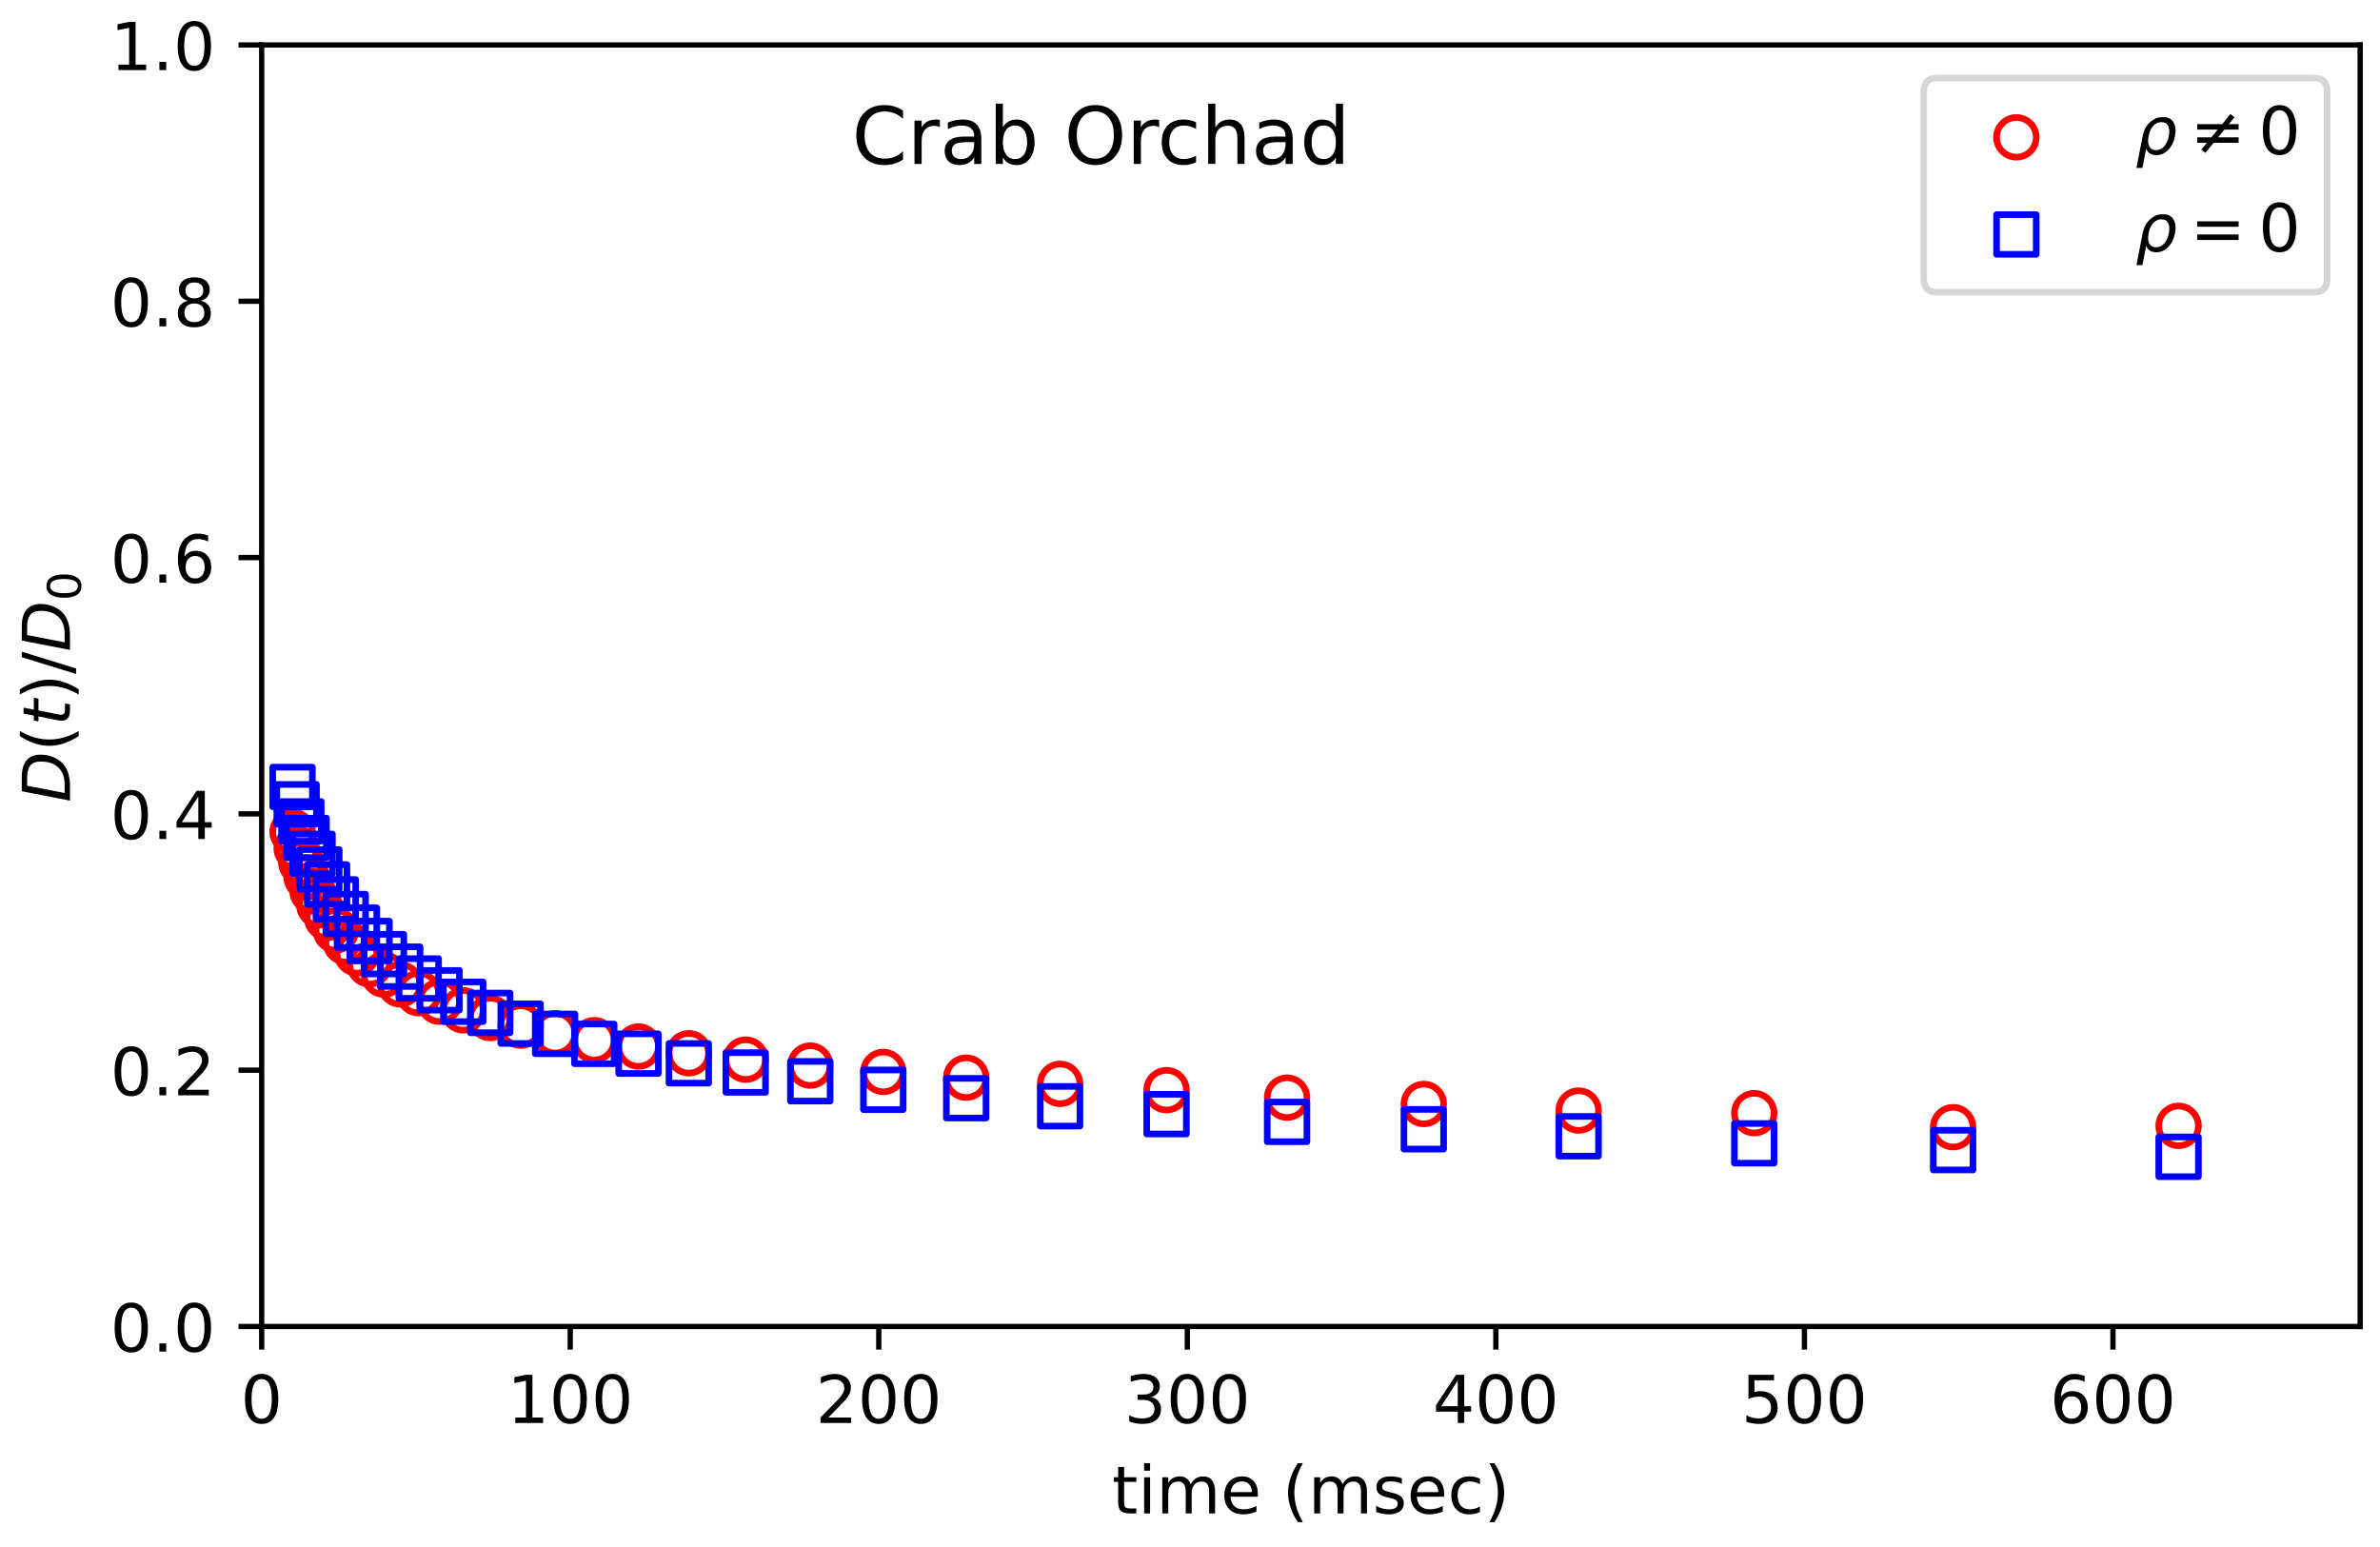 <?xml version="1.0" encoding="utf-8" standalone="no"?>
<!DOCTYPE svg PUBLIC "-//W3C//DTD SVG 1.1//EN"
  "http://www.w3.org/Graphics/SVG/1.1/DTD/svg11.dtd">
<!-- Created with matplotlib (https://matplotlib.org/) -->
<svg height="234pt" version="1.1" viewBox="0 0 360 234" width="360pt" xmlns="http://www.w3.org/2000/svg" xmlns:xlink="http://www.w3.org/1999/xlink">
 <defs>
  <style type="text/css">*{stroke-linecap:butt;stroke-linejoin:round;}</style>
 </defs>
 <g id="figure_1">
  <g id="patch_1">
   <path d="M 0 234 
L 360 234 
L 360 0 
L 0 0 
z
" style="fill:#ffffff;"/>
  </g>
  <g id="axes_1">
   <g id="patch_2">
    <path d="M 39.581 200.644 
L 357 200.644 
L 357 6.799 
L 39.581 6.799 
z
" style="fill:#ffffff;"/>
   </g>
   <g id="PathCollection_1">
    <defs>
     <path d="M 0 3 
C 0.796 3 1.559 2.684 2.121 2.121 
C 2.684 1.559 3 0.796 3 -0 
C 3 -0.796 2.684 -1.559 2.121 -2.121 
C 1.559 -2.684 0.796 -3 0 -3 
C -0.796 -3 -1.559 -2.684 -2.121 -2.121 
C -2.684 -1.559 -3 -0.796 -3 0 
C -3 0.796 -2.684 1.559 -2.121 2.121 
C -1.559 2.684 -0.796 3 0 3 
z
" id="C0_0_7308f33ba0"/>
    </defs>
    <g clip-path="url(#p90717a68d7)">
     <use style="fill:none;stroke:#ff0000;" x="44.249" xlink:href="#C0_0_7308f33ba0" y="125.821"/>
    </g>
    <g clip-path="url(#p90717a68d7)">
     <use style="fill:none;stroke:#ff0000;" x="44.871" xlink:href="#C0_0_7308f33ba0" y="128.321"/>
    </g>
    <g clip-path="url(#p90717a68d7)">
     <use style="fill:none;stroke:#ff0000;" x="45.586" xlink:href="#C0_0_7308f33ba0" y="130.502"/>
    </g>
    <g clip-path="url(#p90717a68d7)">
     <use style="fill:none;stroke:#ff0000;" x="46.38" xlink:href="#C0_0_7308f33ba0" y="132.699"/>
    </g>
    <g clip-path="url(#p90717a68d7)">
     <use style="fill:none;stroke:#ff0000;" x="47.282" xlink:href="#C0_0_7308f33ba0" y="134.822"/>
    </g>
    <g clip-path="url(#p90717a68d7)">
     <use style="fill:none;stroke:#ff0000;" x="48.309" xlink:href="#C0_0_7308f33ba0" y="136.937"/>
    </g>
    <g clip-path="url(#p90717a68d7)">
     <use style="fill:none;stroke:#ff0000;" x="49.476" xlink:href="#C0_0_7308f33ba0" y="138.839"/>
    </g>
    <g clip-path="url(#p90717a68d7)">
     <use style="fill:none;stroke:#ff0000;" x="50.798" xlink:href="#C0_0_7308f33ba0" y="140.728"/>
    </g>
    <g clip-path="url(#p90717a68d7)">
     <use style="fill:none;stroke:#ff0000;" x="52.292" xlink:href="#C0_0_7308f33ba0" y="142.517"/>
    </g>
    <g clip-path="url(#p90717a68d7)">
     <use style="fill:none;stroke:#ff0000;" x="53.987" xlink:href="#C0_0_7308f33ba0" y="144.197"/>
    </g>
    <g clip-path="url(#p90717a68d7)">
     <use style="fill:none;stroke:#ff0000;" x="55.901" xlink:href="#C0_0_7308f33ba0" y="145.857"/>
    </g>
    <g clip-path="url(#p90717a68d7)">
     <use style="fill:none;stroke:#ff0000;" x="58.079" xlink:href="#C0_0_7308f33ba0" y="147.421"/>
    </g>
    <g clip-path="url(#p90717a68d7)">
     <use style="fill:none;stroke:#ff0000;" x="60.537" xlink:href="#C0_0_7308f33ba0" y="148.894"/>
    </g>
    <g clip-path="url(#p90717a68d7)">
     <use style="fill:none;stroke:#ff0000;" x="63.337" xlink:href="#C0_0_7308f33ba0" y="150.232"/>
    </g>
    <g clip-path="url(#p90717a68d7)">
     <use style="fill:none;stroke:#ff0000;" x="66.495" xlink:href="#C0_0_7308f33ba0" y="151.518"/>
    </g>
    <g clip-path="url(#p90717a68d7)">
     <use style="fill:none;stroke:#ff0000;" x="70.073" xlink:href="#C0_0_7308f33ba0" y="152.818"/>
    </g>
    <g clip-path="url(#p90717a68d7)">
     <use style="fill:none;stroke:#ff0000;" x="74.149" xlink:href="#C0_0_7308f33ba0" y="153.988"/>
    </g>
    <g clip-path="url(#p90717a68d7)">
     <use style="fill:none;stroke:#ff0000;" x="78.754" xlink:href="#C0_0_7308f33ba0" y="155.142"/>
    </g>
    <g clip-path="url(#p90717a68d7)">
     <use style="fill:none;stroke:#ff0000;" x="83.966" xlink:href="#C0_0_7308f33ba0" y="156.282"/>
    </g>
    <g clip-path="url(#p90717a68d7)">
     <use style="fill:none;stroke:#ff0000;" x="89.893" xlink:href="#C0_0_7308f33ba0" y="157.337"/>
    </g>
    <g clip-path="url(#p90717a68d7)">
     <use style="fill:none;stroke:#ff0000;" x="96.582" xlink:href="#C0_0_7308f33ba0" y="158.293"/>
    </g>
    <g clip-path="url(#p90717a68d7)">
     <use style="fill:none;stroke:#ff0000;" x="104.19" xlink:href="#C0_0_7308f33ba0" y="159.318"/>
    </g>
    <g clip-path="url(#p90717a68d7)">
     <use style="fill:none;stroke:#ff0000;" x="112.793" xlink:href="#C0_0_7308f33ba0" y="160.276"/>
    </g>
    <g clip-path="url(#p90717a68d7)">
     <use style="fill:none;stroke:#ff0000;" x="122.562" xlink:href="#C0_0_7308f33ba0" y="161.177"/>
    </g>
    <g clip-path="url(#p90717a68d7)">
     <use style="fill:none;stroke:#ff0000;" x="133.608" xlink:href="#C0_0_7308f33ba0" y="162.14"/>
    </g>
    <g clip-path="url(#p90717a68d7)">
     <use style="fill:none;stroke:#ff0000;" x="146.147" xlink:href="#C0_0_7308f33ba0" y="163.005"/>
    </g>
    <g clip-path="url(#p90717a68d7)">
     <use style="fill:none;stroke:#ff0000;" x="160.35" xlink:href="#C0_0_7308f33ba0" y="163.947"/>
    </g>
    <g clip-path="url(#p90717a68d7)">
     <use style="fill:none;stroke:#ff0000;" x="176.452" xlink:href="#C0_0_7308f33ba0" y="164.898"/>
    </g>
    <g clip-path="url(#p90717a68d7)">
     <use style="fill:none;stroke:#ff0000;" x="194.685" xlink:href="#C0_0_7308f33ba0" y="166.029"/>
    </g>
    <g clip-path="url(#p90717a68d7)">
     <use style="fill:none;stroke:#ff0000;" x="215.36" xlink:href="#C0_0_7308f33ba0" y="166.989"/>
    </g>
    <g clip-path="url(#p90717a68d7)">
     <use style="fill:none;stroke:#ff0000;" x="238.789" xlink:href="#C0_0_7308f33ba0" y="167.982"/>
    </g>
    <g clip-path="url(#p90717a68d7)">
     <use style="fill:none;stroke:#ff0000;" x="265.344" xlink:href="#C0_0_7308f33ba0" y="168.375"/>
    </g>
    <g clip-path="url(#p90717a68d7)">
     <use style="fill:none;stroke:#ff0000;" x="295.431" xlink:href="#C0_0_7308f33ba0" y="170.494"/>
    </g>
    <g clip-path="url(#p90717a68d7)">
     <use style="fill:none;stroke:#ff0000;" x="329.532" xlink:href="#C0_0_7308f33ba0" y="170.294"/>
    </g>
   </g>
   <g id="PathCollection_2">
    <defs>
     <path d="M -3 3 
L 3 3 
L 3 -3 
L -3 -3 
z
" id="C1_0_5c56d8bb95"/>
    </defs>
    <g clip-path="url(#p90717a68d7)">
     <use style="fill:none;stroke:#0000ff;" x="44.249" xlink:href="#C1_0_5c56d8bb95" y="119.039"/>
    </g>
    <g clip-path="url(#p90717a68d7)">
     <use style="fill:none;stroke:#0000ff;" x="44.871" xlink:href="#C1_0_5c56d8bb95" y="121.654"/>
    </g>
    <g clip-path="url(#p90717a68d7)">
     <use style="fill:none;stroke:#0000ff;" x="45.586" xlink:href="#C1_0_5c56d8bb95" y="124.24"/>
    </g>
    <g clip-path="url(#p90717a68d7)">
     <use style="fill:none;stroke:#0000ff;" x="46.38" xlink:href="#C1_0_5c56d8bb95" y="126.751"/>
    </g>
    <g clip-path="url(#p90717a68d7)">
     <use style="fill:none;stroke:#0000ff;" x="47.282" xlink:href="#C1_0_5c56d8bb95" y="129.158"/>
    </g>
    <g clip-path="url(#p90717a68d7)">
     <use style="fill:none;stroke:#0000ff;" x="48.309" xlink:href="#C1_0_5c56d8bb95" y="131.503"/>
    </g>
    <g clip-path="url(#p90717a68d7)">
     <use style="fill:none;stroke:#0000ff;" x="49.476" xlink:href="#C1_0_5c56d8bb95" y="133.776"/>
    </g>
    <g clip-path="url(#p90717a68d7)">
     <use style="fill:none;stroke:#0000ff;" x="50.798" xlink:href="#C1_0_5c56d8bb95" y="136.038"/>
    </g>
    <g clip-path="url(#p90717a68d7)">
     <use style="fill:none;stroke:#0000ff;" x="52.292" xlink:href="#C1_0_5c56d8bb95" y="138.256"/>
    </g>
    <g clip-path="url(#p90717a68d7)">
     <use style="fill:none;stroke:#0000ff;" x="53.987" xlink:href="#C1_0_5c56d8bb95" y="140.314"/>
    </g>
    <g clip-path="url(#p90717a68d7)">
     <use style="fill:none;stroke:#0000ff;" x="55.901" xlink:href="#C1_0_5c56d8bb95" y="142.339"/>
    </g>
    <g clip-path="url(#p90717a68d7)">
     <use style="fill:none;stroke:#0000ff;" x="58.079" xlink:href="#C1_0_5c56d8bb95" y="144.324"/>
    </g>
    <g clip-path="url(#p90717a68d7)">
     <use style="fill:none;stroke:#0000ff;" x="60.537" xlink:href="#C1_0_5c56d8bb95" y="146.211"/>
    </g>
    <g clip-path="url(#p90717a68d7)">
     <use style="fill:none;stroke:#0000ff;" x="63.337" xlink:href="#C1_0_5c56d8bb95" y="148.007"/>
    </g>
    <g clip-path="url(#p90717a68d7)">
     <use style="fill:none;stroke:#0000ff;" x="66.495" xlink:href="#C1_0_5c56d8bb95" y="149.794"/>
    </g>
    <g clip-path="url(#p90717a68d7)">
     <use style="fill:none;stroke:#0000ff;" x="70.073" xlink:href="#C1_0_5c56d8bb95" y="151.529"/>
    </g>
    <g clip-path="url(#p90717a68d7)">
     <use style="fill:none;stroke:#0000ff;" x="74.149" xlink:href="#C1_0_5c56d8bb95" y="153.215"/>
    </g>
    <g clip-path="url(#p90717a68d7)">
     <use style="fill:none;stroke:#0000ff;" x="78.754" xlink:href="#C1_0_5c56d8bb95" y="154.833"/>
    </g>
    <g clip-path="url(#p90717a68d7)">
     <use style="fill:none;stroke:#0000ff;" x="83.966" xlink:href="#C1_0_5c56d8bb95" y="156.383"/>
    </g>
    <g clip-path="url(#p90717a68d7)">
     <use style="fill:none;stroke:#0000ff;" x="89.893" xlink:href="#C1_0_5c56d8bb95" y="157.897"/>
    </g>
    <g clip-path="url(#p90717a68d7)">
     <use style="fill:none;stroke:#0000ff;" x="96.582" xlink:href="#C1_0_5c56d8bb95" y="159.377"/>
    </g>
    <g clip-path="url(#p90717a68d7)">
     <use style="fill:none;stroke:#0000ff;" x="104.19" xlink:href="#C1_0_5c56d8bb95" y="160.836"/>
    </g>
    <g clip-path="url(#p90717a68d7)">
     <use style="fill:none;stroke:#0000ff;" x="112.793" xlink:href="#C1_0_5c56d8bb95" y="162.222"/>
    </g>
    <g clip-path="url(#p90717a68d7)">
     <use style="fill:none;stroke:#0000ff;" x="122.562" xlink:href="#C1_0_5c56d8bb95" y="163.55"/>
    </g>
    <g clip-path="url(#p90717a68d7)">
     <use style="fill:none;stroke:#0000ff;" x="133.608" xlink:href="#C1_0_5c56d8bb95" y="164.841"/>
    </g>
    <g clip-path="url(#p90717a68d7)">
     <use style="fill:none;stroke:#0000ff;" x="146.147" xlink:href="#C1_0_5c56d8bb95" y="166.115"/>
    </g>
    <g clip-path="url(#p90717a68d7)">
     <use style="fill:none;stroke:#0000ff;" x="160.35" xlink:href="#C1_0_5c56d8bb95" y="167.335"/>
    </g>
    <g clip-path="url(#p90717a68d7)">
     <use style="fill:none;stroke:#0000ff;" x="176.452" xlink:href="#C1_0_5c56d8bb95" y="168.52"/>
    </g>
    <g clip-path="url(#p90717a68d7)">
     <use style="fill:none;stroke:#0000ff;" x="194.685" xlink:href="#C1_0_5c56d8bb95" y="169.697"/>
    </g>
    <g clip-path="url(#p90717a68d7)">
     <use style="fill:none;stroke:#0000ff;" x="215.36" xlink:href="#C1_0_5c56d8bb95" y="170.812"/>
    </g>
    <g clip-path="url(#p90717a68d7)">
     <use style="fill:none;stroke:#0000ff;" x="238.789" xlink:href="#C1_0_5c56d8bb95" y="171.874"/>
    </g>
    <g clip-path="url(#p90717a68d7)">
     <use style="fill:none;stroke:#0000ff;" x="265.344" xlink:href="#C1_0_5c56d8bb95" y="172.936"/>
    </g>
    <g clip-path="url(#p90717a68d7)">
     <use style="fill:none;stroke:#0000ff;" x="295.431" xlink:href="#C1_0_5c56d8bb95" y="173.967"/>
    </g>
    <g clip-path="url(#p90717a68d7)">
     <use style="fill:none;stroke:#0000ff;" x="329.532" xlink:href="#C1_0_5c56d8bb95" y="174.98"/>
    </g>
   </g>
   <g id="matplotlib.axis_1">
    <g id="xtick_1">
     <g id="line2d_1">
      <defs>
       <path d="M 0 0 
L 0 3.5 
" id="m762b34ddd3" style="stroke:#000000;stroke-width:0.8;"/>
      </defs>
      <g>
       <use style="stroke:#000000;stroke-width:0.8;" x="39.581" xlink:href="#m762b34ddd3" y="200.644"/>
      </g>
     </g>
     <g id="text_1">
      <!-- 0 -->
      <g transform="translate(36.4 215.242)scale(0.1 -0.1)">
       <defs>
        <path d="M 31.781 66.406 
Q 24.172 66.406 20.328 58.906 
Q 16.5 51.422 16.5 36.375 
Q 16.5 21.391 20.328 13.891 
Q 24.172 6.391 31.781 6.391 
Q 39.453 6.391 43.281 13.891 
Q 47.125 21.391 47.125 36.375 
Q 47.125 51.422 43.281 58.906 
Q 39.453 66.406 31.781 66.406 
z
M 31.781 74.219 
Q 44.047 74.219 50.516 64.516 
Q 56.984 54.828 56.984 36.375 
Q 56.984 17.969 50.516 8.266 
Q 44.047 -1.422 31.781 -1.422 
Q 19.531 -1.422 13.062 8.266 
Q 6.594 17.969 6.594 36.375 
Q 6.594 54.828 13.062 64.516 
Q 19.531 74.219 31.781 74.219 
z
" id="DejaVuSans-48"/>
       </defs>
       <use xlink:href="#DejaVuSans-48"/>
      </g>
     </g>
    </g>
    <g id="xtick_2">
     <g id="line2d_2">
      <g>
       <use style="stroke:#000000;stroke-width:0.8;" x="86.252" xlink:href="#m762b34ddd3" y="200.644"/>
      </g>
     </g>
     <g id="text_2">
      <!-- 100 -->
      <g transform="translate(76.709 215.242)scale(0.1 -0.1)">
       <defs>
        <path d="M 12.406 8.297 
L 28.516 8.297 
L 28.516 63.922 
L 10.984 60.406 
L 10.984 69.391 
L 28.422 72.906 
L 38.281 72.906 
L 38.281 8.297 
L 54.391 8.297 
L 54.391 0 
L 12.406 0 
z
" id="DejaVuSans-49"/>
       </defs>
       <use xlink:href="#DejaVuSans-49"/>
       <use x="63.623" xlink:href="#DejaVuSans-48"/>
       <use x="127.246" xlink:href="#DejaVuSans-48"/>
      </g>
     </g>
    </g>
    <g id="xtick_3">
     <g id="line2d_3">
      <g>
       <use style="stroke:#000000;stroke-width:0.8;" x="132.923" xlink:href="#m762b34ddd3" y="200.644"/>
      </g>
     </g>
     <g id="text_3">
      <!-- 200 -->
      <g transform="translate(123.38 215.242)scale(0.1 -0.1)">
       <defs>
        <path d="M 19.188 8.297 
L 53.609 8.297 
L 53.609 0 
L 7.328 0 
L 7.328 8.297 
Q 12.938 14.109 22.625 23.891 
Q 32.328 33.688 34.812 36.531 
Q 39.547 41.844 41.422 45.531 
Q 43.312 49.219 43.312 52.781 
Q 43.312 58.594 39.234 62.25 
Q 35.156 65.922 28.609 65.922 
Q 23.969 65.922 18.812 64.312 
Q 13.672 62.703 7.812 59.422 
L 7.812 69.391 
Q 13.766 71.781 18.938 73 
Q 24.125 74.219 28.422 74.219 
Q 39.75 74.219 46.484 68.547 
Q 53.219 62.891 53.219 53.422 
Q 53.219 48.922 51.531 44.891 
Q 49.859 40.875 45.406 35.406 
Q 44.188 33.984 37.641 27.219 
Q 31.109 20.453 19.188 8.297 
z
" id="DejaVuSans-50"/>
       </defs>
       <use xlink:href="#DejaVuSans-50"/>
       <use x="63.623" xlink:href="#DejaVuSans-48"/>
       <use x="127.246" xlink:href="#DejaVuSans-48"/>
      </g>
     </g>
    </g>
    <g id="xtick_4">
     <g id="line2d_4">
      <g>
       <use style="stroke:#000000;stroke-width:0.8;" x="179.594" xlink:href="#m762b34ddd3" y="200.644"/>
      </g>
     </g>
     <g id="text_4">
      <!-- 300 -->
      <g transform="translate(170.051 215.242)scale(0.1 -0.1)">
       <defs>
        <path d="M 40.578 39.312 
Q 47.656 37.797 51.625 33 
Q 55.609 28.219 55.609 21.188 
Q 55.609 10.406 48.188 4.484 
Q 40.766 -1.422 27.094 -1.422 
Q 22.516 -1.422 17.656 -0.516 
Q 12.797 0.391 7.625 2.203 
L 7.625 11.719 
Q 11.719 9.328 16.594 8.109 
Q 21.484 6.891 26.812 6.891 
Q 36.078 6.891 40.938 10.547 
Q 45.797 14.203 45.797 21.188 
Q 45.797 27.641 41.281 31.266 
Q 36.766 34.906 28.719 34.906 
L 20.219 34.906 
L 20.219 43.016 
L 29.109 43.016 
Q 36.375 43.016 40.234 45.922 
Q 44.094 48.828 44.094 54.297 
Q 44.094 59.906 40.109 62.906 
Q 36.141 65.922 28.719 65.922 
Q 24.656 65.922 20.016 65.031 
Q 15.375 64.156 9.812 62.312 
L 9.812 71.094 
Q 15.438 72.656 20.344 73.438 
Q 25.25 74.219 29.594 74.219 
Q 40.828 74.219 47.359 69.109 
Q 53.906 64.016 53.906 55.328 
Q 53.906 49.266 50.438 45.094 
Q 46.969 40.922 40.578 39.312 
z
" id="DejaVuSans-51"/>
       </defs>
       <use xlink:href="#DejaVuSans-51"/>
       <use x="63.623" xlink:href="#DejaVuSans-48"/>
       <use x="127.246" xlink:href="#DejaVuSans-48"/>
      </g>
     </g>
    </g>
    <g id="xtick_5">
     <g id="line2d_5">
      <g>
       <use style="stroke:#000000;stroke-width:0.8;" x="226.265" xlink:href="#m762b34ddd3" y="200.644"/>
      </g>
     </g>
     <g id="text_5">
      <!-- 400 -->
      <g transform="translate(216.721 215.242)scale(0.1 -0.1)">
       <defs>
        <path d="M 37.797 64.312 
L 12.891 25.391 
L 37.797 25.391 
z
M 35.203 72.906 
L 47.609 72.906 
L 47.609 25.391 
L 58.016 25.391 
L 58.016 17.188 
L 47.609 17.188 
L 47.609 0 
L 37.797 0 
L 37.797 17.188 
L 4.891 17.188 
L 4.891 26.703 
z
" id="DejaVuSans-52"/>
       </defs>
       <use xlink:href="#DejaVuSans-52"/>
       <use x="63.623" xlink:href="#DejaVuSans-48"/>
       <use x="127.246" xlink:href="#DejaVuSans-48"/>
      </g>
     </g>
    </g>
    <g id="xtick_6">
     <g id="line2d_6">
      <g>
       <use style="stroke:#000000;stroke-width:0.8;" x="272.936" xlink:href="#m762b34ddd3" y="200.644"/>
      </g>
     </g>
     <g id="text_6">
      <!-- 500 -->
      <g transform="translate(263.392 215.242)scale(0.1 -0.1)">
       <defs>
        <path d="M 10.797 72.906 
L 49.516 72.906 
L 49.516 64.594 
L 19.828 64.594 
L 19.828 46.734 
Q 21.969 47.469 24.109 47.828 
Q 26.266 48.188 28.422 48.188 
Q 40.625 48.188 47.75 41.5 
Q 54.891 34.812 54.891 23.391 
Q 54.891 11.625 47.562 5.094 
Q 40.234 -1.422 26.906 -1.422 
Q 22.312 -1.422 17.547 -0.641 
Q 12.797 0.141 7.719 1.703 
L 7.719 11.625 
Q 12.109 9.234 16.797 8.062 
Q 21.484 6.891 26.703 6.891 
Q 35.156 6.891 40.078 11.328 
Q 45.016 15.766 45.016 23.391 
Q 45.016 31 40.078 35.438 
Q 35.156 39.891 26.703 39.891 
Q 22.75 39.891 18.812 39.016 
Q 14.891 38.141 10.797 36.281 
z
" id="DejaVuSans-53"/>
       </defs>
       <use xlink:href="#DejaVuSans-53"/>
       <use x="63.623" xlink:href="#DejaVuSans-48"/>
       <use x="127.246" xlink:href="#DejaVuSans-48"/>
      </g>
     </g>
    </g>
    <g id="xtick_7">
     <g id="line2d_7">
      <g>
       <use style="stroke:#000000;stroke-width:0.8;" x="319.607" xlink:href="#m762b34ddd3" y="200.644"/>
      </g>
     </g>
     <g id="text_7">
      <!-- 600 -->
      <g transform="translate(310.063 215.242)scale(0.1 -0.1)">
       <defs>
        <path d="M 33.016 40.375 
Q 26.375 40.375 22.484 35.828 
Q 18.609 31.297 18.609 23.391 
Q 18.609 15.531 22.484 10.953 
Q 26.375 6.391 33.016 6.391 
Q 39.656 6.391 43.531 10.953 
Q 47.406 15.531 47.406 23.391 
Q 47.406 31.297 43.531 35.828 
Q 39.656 40.375 33.016 40.375 
z
M 52.594 71.297 
L 52.594 62.312 
Q 48.875 64.062 45.094 64.984 
Q 41.312 65.922 37.594 65.922 
Q 27.828 65.922 22.672 59.328 
Q 17.531 52.734 16.797 39.406 
Q 19.672 43.656 24.016 45.922 
Q 28.375 48.188 33.594 48.188 
Q 44.578 48.188 50.953 41.516 
Q 57.328 34.859 57.328 23.391 
Q 57.328 12.156 50.688 5.359 
Q 44.047 -1.422 33.016 -1.422 
Q 20.359 -1.422 13.672 8.266 
Q 6.984 17.969 6.984 36.375 
Q 6.984 53.656 15.188 63.938 
Q 23.391 74.219 37.203 74.219 
Q 40.922 74.219 44.703 73.484 
Q 48.484 72.75 52.594 71.297 
z
" id="DejaVuSans-54"/>
       </defs>
       <use xlink:href="#DejaVuSans-54"/>
       <use x="63.623" xlink:href="#DejaVuSans-48"/>
       <use x="127.246" xlink:href="#DejaVuSans-48"/>
      </g>
     </g>
    </g>
    <g id="text_8">
     <!-- time (msec) -->
     <g transform="translate(168.203 228.92)scale(0.1 -0.1)">
      <defs>
       <path d="M 18.312 70.219 
L 18.312 54.688 
L 36.812 54.688 
L 36.812 47.703 
L 18.312 47.703 
L 18.312 18.016 
Q 18.312 11.328 20.141 9.422 
Q 21.969 7.516 27.594 7.516 
L 36.812 7.516 
L 36.812 0 
L 27.594 0 
Q 17.188 0 13.234 3.875 
Q 9.281 7.766 9.281 18.016 
L 9.281 47.703 
L 2.688 47.703 
L 2.688 54.688 
L 9.281 54.688 
L 9.281 70.219 
z
" id="DejaVuSans-116"/>
       <path d="M 9.422 54.688 
L 18.406 54.688 
L 18.406 0 
L 9.422 0 
z
M 9.422 75.984 
L 18.406 75.984 
L 18.406 64.594 
L 9.422 64.594 
z
" id="DejaVuSans-105"/>
       <path d="M 52 44.188 
Q 55.375 50.25 60.062 53.125 
Q 64.75 56 71.094 56 
Q 79.641 56 84.281 50.016 
Q 88.922 44.047 88.922 33.016 
L 88.922 0 
L 79.891 0 
L 79.891 32.719 
Q 79.891 40.578 77.094 44.375 
Q 74.312 48.188 68.609 48.188 
Q 61.625 48.188 57.562 43.547 
Q 53.516 38.922 53.516 30.906 
L 53.516 0 
L 44.484 0 
L 44.484 32.719 
Q 44.484 40.625 41.703 44.406 
Q 38.922 48.188 33.109 48.188 
Q 26.219 48.188 22.156 43.531 
Q 18.109 38.875 18.109 30.906 
L 18.109 0 
L 9.078 0 
L 9.078 54.688 
L 18.109 54.688 
L 18.109 46.188 
Q 21.188 51.219 25.484 53.609 
Q 29.781 56 35.688 56 
Q 41.656 56 45.828 52.969 
Q 50 49.953 52 44.188 
z
" id="DejaVuSans-109"/>
       <path d="M 56.203 29.594 
L 56.203 25.203 
L 14.891 25.203 
Q 15.484 15.922 20.484 11.062 
Q 25.484 6.203 34.422 6.203 
Q 39.594 6.203 44.453 7.469 
Q 49.312 8.734 54.109 11.281 
L 54.109 2.781 
Q 49.266 0.734 44.188 -0.344 
Q 39.109 -1.422 33.891 -1.422 
Q 20.797 -1.422 13.156 6.188 
Q 5.516 13.812 5.516 26.812 
Q 5.516 40.234 12.766 48.109 
Q 20.016 56 32.328 56 
Q 43.359 56 49.781 48.891 
Q 56.203 41.797 56.203 29.594 
z
M 47.219 32.234 
Q 47.125 39.594 43.094 43.984 
Q 39.062 48.391 32.422 48.391 
Q 24.906 48.391 20.391 44.141 
Q 15.875 39.891 15.188 32.172 
z
" id="DejaVuSans-101"/>
       <path id="DejaVuSans-32"/>
       <path d="M 31 75.875 
Q 24.469 64.656 21.281 53.656 
Q 18.109 42.672 18.109 31.391 
Q 18.109 20.125 21.312 9.062 
Q 24.516 -2 31 -13.188 
L 23.188 -13.188 
Q 15.875 -1.703 12.234 9.375 
Q 8.594 20.453 8.594 31.391 
Q 8.594 42.281 12.203 53.312 
Q 15.828 64.359 23.188 75.875 
z
" id="DejaVuSans-40"/>
       <path d="M 44.281 53.078 
L 44.281 44.578 
Q 40.484 46.531 36.375 47.5 
Q 32.281 48.484 27.875 48.484 
Q 21.188 48.484 17.844 46.438 
Q 14.5 44.391 14.5 40.281 
Q 14.5 37.156 16.891 35.375 
Q 19.281 33.594 26.516 31.984 
L 29.594 31.297 
Q 39.156 29.25 43.188 25.516 
Q 47.219 21.781 47.219 15.094 
Q 47.219 7.469 41.188 3.016 
Q 35.156 -1.422 24.609 -1.422 
Q 20.219 -1.422 15.453 -0.562 
Q 10.688 0.297 5.422 2 
L 5.422 11.281 
Q 10.406 8.688 15.234 7.391 
Q 20.062 6.109 24.812 6.109 
Q 31.156 6.109 34.562 8.281 
Q 37.984 10.453 37.984 14.406 
Q 37.984 18.062 35.516 20.016 
Q 33.062 21.969 24.703 23.781 
L 21.578 24.516 
Q 13.234 26.266 9.516 29.906 
Q 5.812 33.547 5.812 39.891 
Q 5.812 47.609 11.281 51.797 
Q 16.75 56 26.812 56 
Q 31.781 56 36.172 55.266 
Q 40.578 54.547 44.281 53.078 
z
" id="DejaVuSans-115"/>
       <path d="M 48.781 52.594 
L 48.781 44.188 
Q 44.969 46.297 41.141 47.344 
Q 37.312 48.391 33.406 48.391 
Q 24.656 48.391 19.812 42.844 
Q 14.984 37.312 14.984 27.297 
Q 14.984 17.281 19.812 11.734 
Q 24.656 6.203 33.406 6.203 
Q 37.312 6.203 41.141 7.25 
Q 44.969 8.297 48.781 10.406 
L 48.781 2.094 
Q 45.016 0.344 40.984 -0.531 
Q 36.969 -1.422 32.422 -1.422 
Q 20.062 -1.422 12.781 6.344 
Q 5.516 14.109 5.516 27.297 
Q 5.516 40.672 12.859 48.328 
Q 20.219 56 33.016 56 
Q 37.156 56 41.109 55.141 
Q 45.062 54.297 48.781 52.594 
z
" id="DejaVuSans-99"/>
       <path d="M 8.016 75.875 
L 15.828 75.875 
Q 23.141 64.359 26.781 53.312 
Q 30.422 42.281 30.422 31.391 
Q 30.422 20.453 26.781 9.375 
Q 23.141 -1.703 15.828 -13.188 
L 8.016 -13.188 
Q 14.5 -2 17.703 9.062 
Q 20.906 20.125 20.906 31.391 
Q 20.906 42.672 17.703 53.656 
Q 14.5 64.656 8.016 75.875 
z
" id="DejaVuSans-41"/>
      </defs>
      <use xlink:href="#DejaVuSans-116"/>
      <use x="39.209" xlink:href="#DejaVuSans-105"/>
      <use x="66.992" xlink:href="#DejaVuSans-109"/>
      <use x="164.404" xlink:href="#DejaVuSans-101"/>
      <use x="225.928" xlink:href="#DejaVuSans-32"/>
      <use x="257.715" xlink:href="#DejaVuSans-40"/>
      <use x="296.729" xlink:href="#DejaVuSans-109"/>
      <use x="394.141" xlink:href="#DejaVuSans-115"/>
      <use x="446.24" xlink:href="#DejaVuSans-101"/>
      <use x="507.764" xlink:href="#DejaVuSans-99"/>
      <use x="562.744" xlink:href="#DejaVuSans-41"/>
     </g>
    </g>
   </g>
   <g id="matplotlib.axis_2">
    <g id="ytick_1">
     <g id="line2d_8">
      <defs>
       <path d="M 0 0 
L -3.5 0 
" id="mef1c0125b3" style="stroke:#000000;stroke-width:0.8;"/>
      </defs>
      <g>
       <use style="stroke:#000000;stroke-width:0.8;" x="39.581" xlink:href="#mef1c0125b3" y="200.644"/>
      </g>
     </g>
     <g id="text_9">
      <!-- 0.0 -->
      <g transform="translate(16.678 204.443)scale(0.1 -0.1)">
       <defs>
        <path d="M 10.688 12.406 
L 21 12.406 
L 21 0 
L 10.688 0 
z
" id="DejaVuSans-46"/>
       </defs>
       <use xlink:href="#DejaVuSans-48"/>
       <use x="63.623" xlink:href="#DejaVuSans-46"/>
       <use x="95.41" xlink:href="#DejaVuSans-48"/>
      </g>
     </g>
    </g>
    <g id="ytick_2">
     <g id="line2d_9">
      <g>
       <use style="stroke:#000000;stroke-width:0.8;" x="39.581" xlink:href="#mef1c0125b3" y="161.875"/>
      </g>
     </g>
     <g id="text_10">
      <!-- 0.2 -->
      <g transform="translate(16.678 165.674)scale(0.1 -0.1)">
       <use xlink:href="#DejaVuSans-48"/>
       <use x="63.623" xlink:href="#DejaVuSans-46"/>
       <use x="95.41" xlink:href="#DejaVuSans-50"/>
      </g>
     </g>
    </g>
    <g id="ytick_3">
     <g id="line2d_10">
      <g>
       <use style="stroke:#000000;stroke-width:0.8;" x="39.581" xlink:href="#mef1c0125b3" y="123.106"/>
      </g>
     </g>
     <g id="text_11">
      <!-- 0.4 -->
      <g transform="translate(16.678 126.905)scale(0.1 -0.1)">
       <use xlink:href="#DejaVuSans-48"/>
       <use x="63.623" xlink:href="#DejaVuSans-46"/>
       <use x="95.41" xlink:href="#DejaVuSans-52"/>
      </g>
     </g>
    </g>
    <g id="ytick_4">
     <g id="line2d_11">
      <g>
       <use style="stroke:#000000;stroke-width:0.8;" x="39.581" xlink:href="#mef1c0125b3" y="84.337"/>
      </g>
     </g>
     <g id="text_12">
      <!-- 0.6 -->
      <g transform="translate(16.678 88.136)scale(0.1 -0.1)">
       <use xlink:href="#DejaVuSans-48"/>
       <use x="63.623" xlink:href="#DejaVuSans-46"/>
       <use x="95.41" xlink:href="#DejaVuSans-54"/>
      </g>
     </g>
    </g>
    <g id="ytick_5">
     <g id="line2d_12">
      <g>
       <use style="stroke:#000000;stroke-width:0.8;" x="39.581" xlink:href="#mef1c0125b3" y="45.568"/>
      </g>
     </g>
     <g id="text_13">
      <!-- 0.8 -->
      <g transform="translate(16.678 49.367)scale(0.1 -0.1)">
       <defs>
        <path d="M 31.781 34.625 
Q 24.75 34.625 20.719 30.859 
Q 16.703 27.094 16.703 20.516 
Q 16.703 13.922 20.719 10.156 
Q 24.75 6.391 31.781 6.391 
Q 38.812 6.391 42.859 10.172 
Q 46.922 13.969 46.922 20.516 
Q 46.922 27.094 42.891 30.859 
Q 38.875 34.625 31.781 34.625 
z
M 21.922 38.812 
Q 15.578 40.375 12.031 44.719 
Q 8.5 49.078 8.5 55.328 
Q 8.5 64.062 14.719 69.141 
Q 20.953 74.219 31.781 74.219 
Q 42.672 74.219 48.875 69.141 
Q 55.078 64.062 55.078 55.328 
Q 55.078 49.078 51.531 44.719 
Q 48 40.375 41.703 38.812 
Q 48.828 37.156 52.797 32.312 
Q 56.781 27.484 56.781 20.516 
Q 56.781 9.906 50.312 4.234 
Q 43.844 -1.422 31.781 -1.422 
Q 19.734 -1.422 13.25 4.234 
Q 6.781 9.906 6.781 20.516 
Q 6.781 27.484 10.781 32.312 
Q 14.797 37.156 21.922 38.812 
z
M 18.312 54.391 
Q 18.312 48.734 21.844 45.562 
Q 25.391 42.391 31.781 42.391 
Q 38.141 42.391 41.719 45.562 
Q 45.312 48.734 45.312 54.391 
Q 45.312 60.062 41.719 63.234 
Q 38.141 66.406 31.781 66.406 
Q 25.391 66.406 21.844 63.234 
Q 18.312 60.062 18.312 54.391 
z
" id="DejaVuSans-56"/>
       </defs>
       <use xlink:href="#DejaVuSans-48"/>
       <use x="63.623" xlink:href="#DejaVuSans-46"/>
       <use x="95.41" xlink:href="#DejaVuSans-56"/>
      </g>
     </g>
    </g>
    <g id="ytick_6">
     <g id="line2d_13">
      <g>
       <use style="stroke:#000000;stroke-width:0.8;" x="39.581" xlink:href="#mef1c0125b3" y="6.799"/>
      </g>
     </g>
     <g id="text_14">
      <!-- 1.0 -->
      <g transform="translate(16.678 10.599)scale(0.1 -0.1)">
       <use xlink:href="#DejaVuSans-49"/>
       <use x="63.623" xlink:href="#DejaVuSans-46"/>
       <use x="95.41" xlink:href="#DejaVuSans-48"/>
      </g>
     </g>
    </g>
    <g id="text_15">
     <!-- $D(t)/D_0$ -->
     <g transform="translate(10.599 121.371)rotate(-90)scale(0.1 -0.1)">
      <defs>
       <path d="M 16.891 72.906 
L 38.094 72.906 
Q 54.984 72.906 63.594 65.75 
Q 72.219 58.594 72.219 44.484 
Q 72.219 35.156 68.938 26.531 
Q 65.672 17.922 59.906 12.016 
Q 54.109 5.953 45.172 2.969 
Q 36.234 0 24.031 0 
L 2.688 0 
z
M 25.203 64.797 
L 14.203 8.109 
L 27.094 8.109 
Q 43.656 8.109 52.734 17.625 
Q 61.812 27.156 61.812 44.484 
Q 61.812 54.984 55.953 59.891 
Q 50.094 64.797 37.594 64.797 
z
" id="DejaVuSans-Oblique-68"/>
       <path d="M 42.281 54.688 
L 40.922 47.703 
L 23 47.703 
L 17.188 18.016 
Q 16.891 16.359 16.75 15.234 
Q 16.609 14.109 16.609 13.484 
Q 16.609 10.359 18.484 8.938 
Q 20.359 7.516 24.516 7.516 
L 33.594 7.516 
L 32.078 0 
L 23.484 0 
Q 15.484 0 11.547 3.125 
Q 7.625 6.25 7.625 12.594 
Q 7.625 13.719 7.766 15.062 
Q 7.906 16.406 8.203 18.016 
L 14.016 47.703 
L 6.391 47.703 
L 7.812 54.688 
L 15.281 54.688 
L 18.312 70.219 
L 27.297 70.219 
L 24.312 54.688 
z
" id="DejaVuSans-Oblique-116"/>
       <path d="M 25.391 72.906 
L 33.688 72.906 
L 8.297 -9.281 
L 0 -9.281 
z
" id="DejaVuSans-47"/>
      </defs>
      <use transform="translate(0 0.125)" xlink:href="#DejaVuSans-Oblique-68"/>
      <use transform="translate(77.002 0.125)" xlink:href="#DejaVuSans-40"/>
      <use transform="translate(116.016 0.125)" xlink:href="#DejaVuSans-Oblique-116"/>
      <use transform="translate(155.225 0.125)" xlink:href="#DejaVuSans-41"/>
      <use transform="translate(194.238 0.125)" xlink:href="#DejaVuSans-47"/>
      <use transform="translate(227.93 0.125)" xlink:href="#DejaVuSans-Oblique-68"/>
      <use transform="translate(304.932 -16.281)scale(0.7)" xlink:href="#DejaVuSans-48"/>
     </g>
    </g>
   </g>
   <g id="patch_3">
    <path d="M 39.581 200.644 
L 39.581 6.799 
" style="fill:none;stroke:#000000;stroke-linecap:square;stroke-linejoin:miter;stroke-width:0.8;"/>
   </g>
   <g id="patch_4">
    <path d="M 357 200.644 
L 357 6.799 
" style="fill:none;stroke:#000000;stroke-linecap:square;stroke-linejoin:miter;stroke-width:0.8;"/>
   </g>
   <g id="patch_5">
    <path d="M 39.581 200.644 
L 357 200.644 
" style="fill:none;stroke:#000000;stroke-linecap:square;stroke-linejoin:miter;stroke-width:0.8;"/>
   </g>
   <g id="patch_6">
    <path d="M 39.581 6.799 
L 357 6.799 
" style="fill:none;stroke:#000000;stroke-linecap:square;stroke-linejoin:miter;stroke-width:0.8;"/>
   </g>
   <g id="text_16">
    <!-- Crab Orchad -->
    <g transform="translate(128.858 24.799)scale(0.12 -0.12)">
     <defs>
      <path d="M 64.406 67.281 
L 64.406 56.891 
Q 59.422 61.531 53.781 63.812 
Q 48.141 66.109 41.797 66.109 
Q 29.297 66.109 22.656 58.469 
Q 16.016 50.828 16.016 36.375 
Q 16.016 21.969 22.656 14.328 
Q 29.297 6.688 41.797 6.688 
Q 48.141 6.688 53.781 8.984 
Q 59.422 11.281 64.406 15.922 
L 64.406 5.609 
Q 59.234 2.094 53.438 0.328 
Q 47.656 -1.422 41.219 -1.422 
Q 24.656 -1.422 15.125 8.703 
Q 5.609 18.844 5.609 36.375 
Q 5.609 53.953 15.125 64.078 
Q 24.656 74.219 41.219 74.219 
Q 47.75 74.219 53.531 72.484 
Q 59.328 70.75 64.406 67.281 
z
" id="DejaVuSans-67"/>
      <path d="M 41.109 46.297 
Q 39.594 47.172 37.812 47.578 
Q 36.031 48 33.891 48 
Q 26.266 48 22.188 43.047 
Q 18.109 38.094 18.109 28.812 
L 18.109 0 
L 9.078 0 
L 9.078 54.688 
L 18.109 54.688 
L 18.109 46.188 
Q 20.953 51.172 25.484 53.578 
Q 30.031 56 36.531 56 
Q 37.453 56 38.578 55.875 
Q 39.703 55.766 41.062 55.516 
z
" id="DejaVuSans-114"/>
      <path d="M 34.281 27.484 
Q 23.391 27.484 19.188 25 
Q 14.984 22.516 14.984 16.5 
Q 14.984 11.719 18.141 8.906 
Q 21.297 6.109 26.703 6.109 
Q 34.188 6.109 38.703 11.406 
Q 43.219 16.703 43.219 25.484 
L 43.219 27.484 
z
M 52.203 31.203 
L 52.203 0 
L 43.219 0 
L 43.219 8.297 
Q 40.141 3.328 35.547 0.953 
Q 30.953 -1.422 24.312 -1.422 
Q 15.922 -1.422 10.953 3.297 
Q 6 8.016 6 15.922 
Q 6 25.141 12.172 29.828 
Q 18.359 34.516 30.609 34.516 
L 43.219 34.516 
L 43.219 35.406 
Q 43.219 41.609 39.141 45 
Q 35.062 48.391 27.688 48.391 
Q 23 48.391 18.547 47.266 
Q 14.109 46.141 10.016 43.891 
L 10.016 52.203 
Q 14.938 54.109 19.578 55.047 
Q 24.219 56 28.609 56 
Q 40.484 56 46.344 49.844 
Q 52.203 43.703 52.203 31.203 
z
" id="DejaVuSans-97"/>
      <path d="M 48.688 27.297 
Q 48.688 37.203 44.609 42.844 
Q 40.531 48.484 33.406 48.484 
Q 26.266 48.484 22.188 42.844 
Q 18.109 37.203 18.109 27.297 
Q 18.109 17.391 22.188 11.75 
Q 26.266 6.109 33.406 6.109 
Q 40.531 6.109 44.609 11.75 
Q 48.688 17.391 48.688 27.297 
z
M 18.109 46.391 
Q 20.953 51.266 25.266 53.625 
Q 29.594 56 35.594 56 
Q 45.562 56 51.781 48.094 
Q 58.016 40.188 58.016 27.297 
Q 58.016 14.406 51.781 6.484 
Q 45.562 -1.422 35.594 -1.422 
Q 29.594 -1.422 25.266 0.953 
Q 20.953 3.328 18.109 8.203 
L 18.109 0 
L 9.078 0 
L 9.078 75.984 
L 18.109 75.984 
z
" id="DejaVuSans-98"/>
      <path d="M 39.406 66.219 
Q 28.656 66.219 22.328 58.203 
Q 16.016 50.203 16.016 36.375 
Q 16.016 22.609 22.328 14.594 
Q 28.656 6.594 39.406 6.594 
Q 50.141 6.594 56.422 14.594 
Q 62.703 22.609 62.703 36.375 
Q 62.703 50.203 56.422 58.203 
Q 50.141 66.219 39.406 66.219 
z
M 39.406 74.219 
Q 54.734 74.219 63.906 63.938 
Q 73.094 53.656 73.094 36.375 
Q 73.094 19.141 63.906 8.859 
Q 54.734 -1.422 39.406 -1.422 
Q 24.031 -1.422 14.812 8.828 
Q 5.609 19.094 5.609 36.375 
Q 5.609 53.656 14.812 63.938 
Q 24.031 74.219 39.406 74.219 
z
" id="DejaVuSans-79"/>
      <path d="M 54.891 33.016 
L 54.891 0 
L 45.906 0 
L 45.906 32.719 
Q 45.906 40.484 42.875 44.328 
Q 39.844 48.188 33.797 48.188 
Q 26.516 48.188 22.312 43.547 
Q 18.109 38.922 18.109 30.906 
L 18.109 0 
L 9.078 0 
L 9.078 75.984 
L 18.109 75.984 
L 18.109 46.188 
Q 21.344 51.125 25.703 53.562 
Q 30.078 56 35.797 56 
Q 45.219 56 50.047 50.172 
Q 54.891 44.344 54.891 33.016 
z
" id="DejaVuSans-104"/>
      <path d="M 45.406 46.391 
L 45.406 75.984 
L 54.391 75.984 
L 54.391 0 
L 45.406 0 
L 45.406 8.203 
Q 42.578 3.328 38.25 0.953 
Q 33.938 -1.422 27.875 -1.422 
Q 17.969 -1.422 11.734 6.484 
Q 5.516 14.406 5.516 27.297 
Q 5.516 40.188 11.734 48.094 
Q 17.969 56 27.875 56 
Q 33.938 56 38.25 53.625 
Q 42.578 51.266 45.406 46.391 
z
M 14.797 27.297 
Q 14.797 17.391 18.875 11.75 
Q 22.953 6.109 30.078 6.109 
Q 37.203 6.109 41.297 11.75 
Q 45.406 17.391 45.406 27.297 
Q 45.406 37.203 41.297 42.844 
Q 37.203 48.484 30.078 48.484 
Q 22.953 48.484 18.875 42.844 
Q 14.797 37.203 14.797 27.297 
z
" id="DejaVuSans-100"/>
     </defs>
     <use xlink:href="#DejaVuSans-67"/>
     <use x="69.824" xlink:href="#DejaVuSans-114"/>
     <use x="110.938" xlink:href="#DejaVuSans-97"/>
     <use x="172.217" xlink:href="#DejaVuSans-98"/>
     <use x="235.693" xlink:href="#DejaVuSans-32"/>
     <use x="267.48" xlink:href="#DejaVuSans-79"/>
     <use x="346.191" xlink:href="#DejaVuSans-114"/>
     <use x="385.055" xlink:href="#DejaVuSans-99"/>
     <use x="440.035" xlink:href="#DejaVuSans-104"/>
     <use x="503.414" xlink:href="#DejaVuSans-97"/>
     <use x="564.693" xlink:href="#DejaVuSans-100"/>
    </g>
   </g>
   <g id="legend_1">
    <g id="patch_7">
     <path d="M 293 44.196 
L 350 44.196 
Q 352 44.196 352 42.196 
L 352 13.799 
Q 352 11.799 350 11.799 
L 293 11.799 
Q 291 11.799 291 13.799 
L 291 42.196 
Q 291 44.196 293 44.196 
z
" style="fill:#ffffff;opacity:0.8;stroke:#cccccc;stroke-linejoin:miter;"/>
    </g>
    <g id="PathCollection_3">
     <path d="M 305 23.773 
C 305.795 23.773 306.558 23.457 307.121 22.894 
C 307.684 22.332 308 21.569 308 20.773 
C 308 19.977 307.684 19.214 307.121 18.652 
C 306.558 18.089 305.795 17.773 305 17.773 
C 304.204 17.773 303.441 18.089 302.878 18.652 
C 302.316 19.214 302 19.977 302 20.773 
C 302 21.569 302.316 22.332 302.878 22.894 
C 303.441 23.457 304.204 23.773 305 23.773 
z
" style="fill:none;stroke:#ff0000;"/>
    </g>
    <g id="text_17">
     <!-- $\rho \neq 0$ -->
     <g transform="translate(323 23.398)scale(0.1 -0.1)">
      <defs>
       <path d="M 18.797 44.922 
Q 22.703 49.906 30.953 54.297 
Q 34.188 56 43.062 56 
Q 53.031 56 57.719 48.094 
Q 62.406 40.188 59.906 27.297 
Q 57.375 14.406 49.609 6.484 
Q 41.844 -1.422 31.891 -1.422 
Q 25.875 -1.422 22.016 0.984 
Q 18.172 3.328 16.312 8.203 
L 10.641 -20.797 
L 1.609 -20.797 
L 10.891 26.812 
Q 13.094 38.094 18.797 44.922 
z
M 50.594 27.297 
Q 52.484 37.203 49.516 42.875 
Q 46.531 48.484 39.406 48.484 
Q 32.281 48.484 27.094 42.875 
Q 21.922 37.203 20.016 27.297 
Q 18.062 17.391 21.047 11.719 
Q 24.031 6.109 31.156 6.109 
Q 38.281 6.109 43.453 11.719 
Q 48.641 17.391 50.594 27.297 
z
" id="DejaVuSans-Oblique-961"/>
       <path d="M 10.594 45.406 
L 48.297 45.406 
L 60.797 60.797 
L 66.891 55.812 
L 58.406 45.406 
L 73.188 45.406 
L 73.188 37.203 
L 51.703 37.203 
L 42.188 25.484 
L 73.188 25.484 
L 73.188 17.188 
L 35.406 17.188 
L 22.797 1.906 
L 16.703 6.891 
L 25.203 17.188 
L 10.594 17.188 
L 10.594 25.484 
L 31.984 25.484 
L 41.5 37.203 
L 10.594 37.203 
z
" id="DejaVuSans-8800"/>
      </defs>
      <use transform="translate(0 0.781)" xlink:href="#DejaVuSans-Oblique-961"/>
      <use transform="translate(82.959 0.781)" xlink:href="#DejaVuSans-8800"/>
      <use transform="translate(186.23 0.781)" xlink:href="#DejaVuSans-48"/>
     </g>
    </g>
    <g id="PathCollection_4">
     <path d="M 302 38.471 
L 308 38.471 
L 308 32.471 
L 302 32.471 
z
" style="fill:none;stroke:#0000ff;"/>
    </g>
    <g id="text_18">
     <!-- $\rho = 0$ -->
     <g transform="translate(323 38.096)scale(0.1 -0.1)">
      <defs>
       <path d="M 10.594 45.406 
L 73.188 45.406 
L 73.188 37.203 
L 10.594 37.203 
z
M 10.594 25.484 
L 73.188 25.484 
L 73.188 17.188 
L 10.594 17.188 
z
" id="DejaVuSans-61"/>
      </defs>
      <use transform="translate(0 0.781)" xlink:href="#DejaVuSans-Oblique-961"/>
      <use transform="translate(82.959 0.781)" xlink:href="#DejaVuSans-61"/>
      <use transform="translate(186.23 0.781)" xlink:href="#DejaVuSans-48"/>
     </g>
    </g>
   </g>
  </g>
 </g>
 <defs>
  <clipPath id="p90717a68d7">
   <rect height="193.844" width="317.418" x="39.581" y="6.799"/>
  </clipPath>
 </defs>
</svg>
